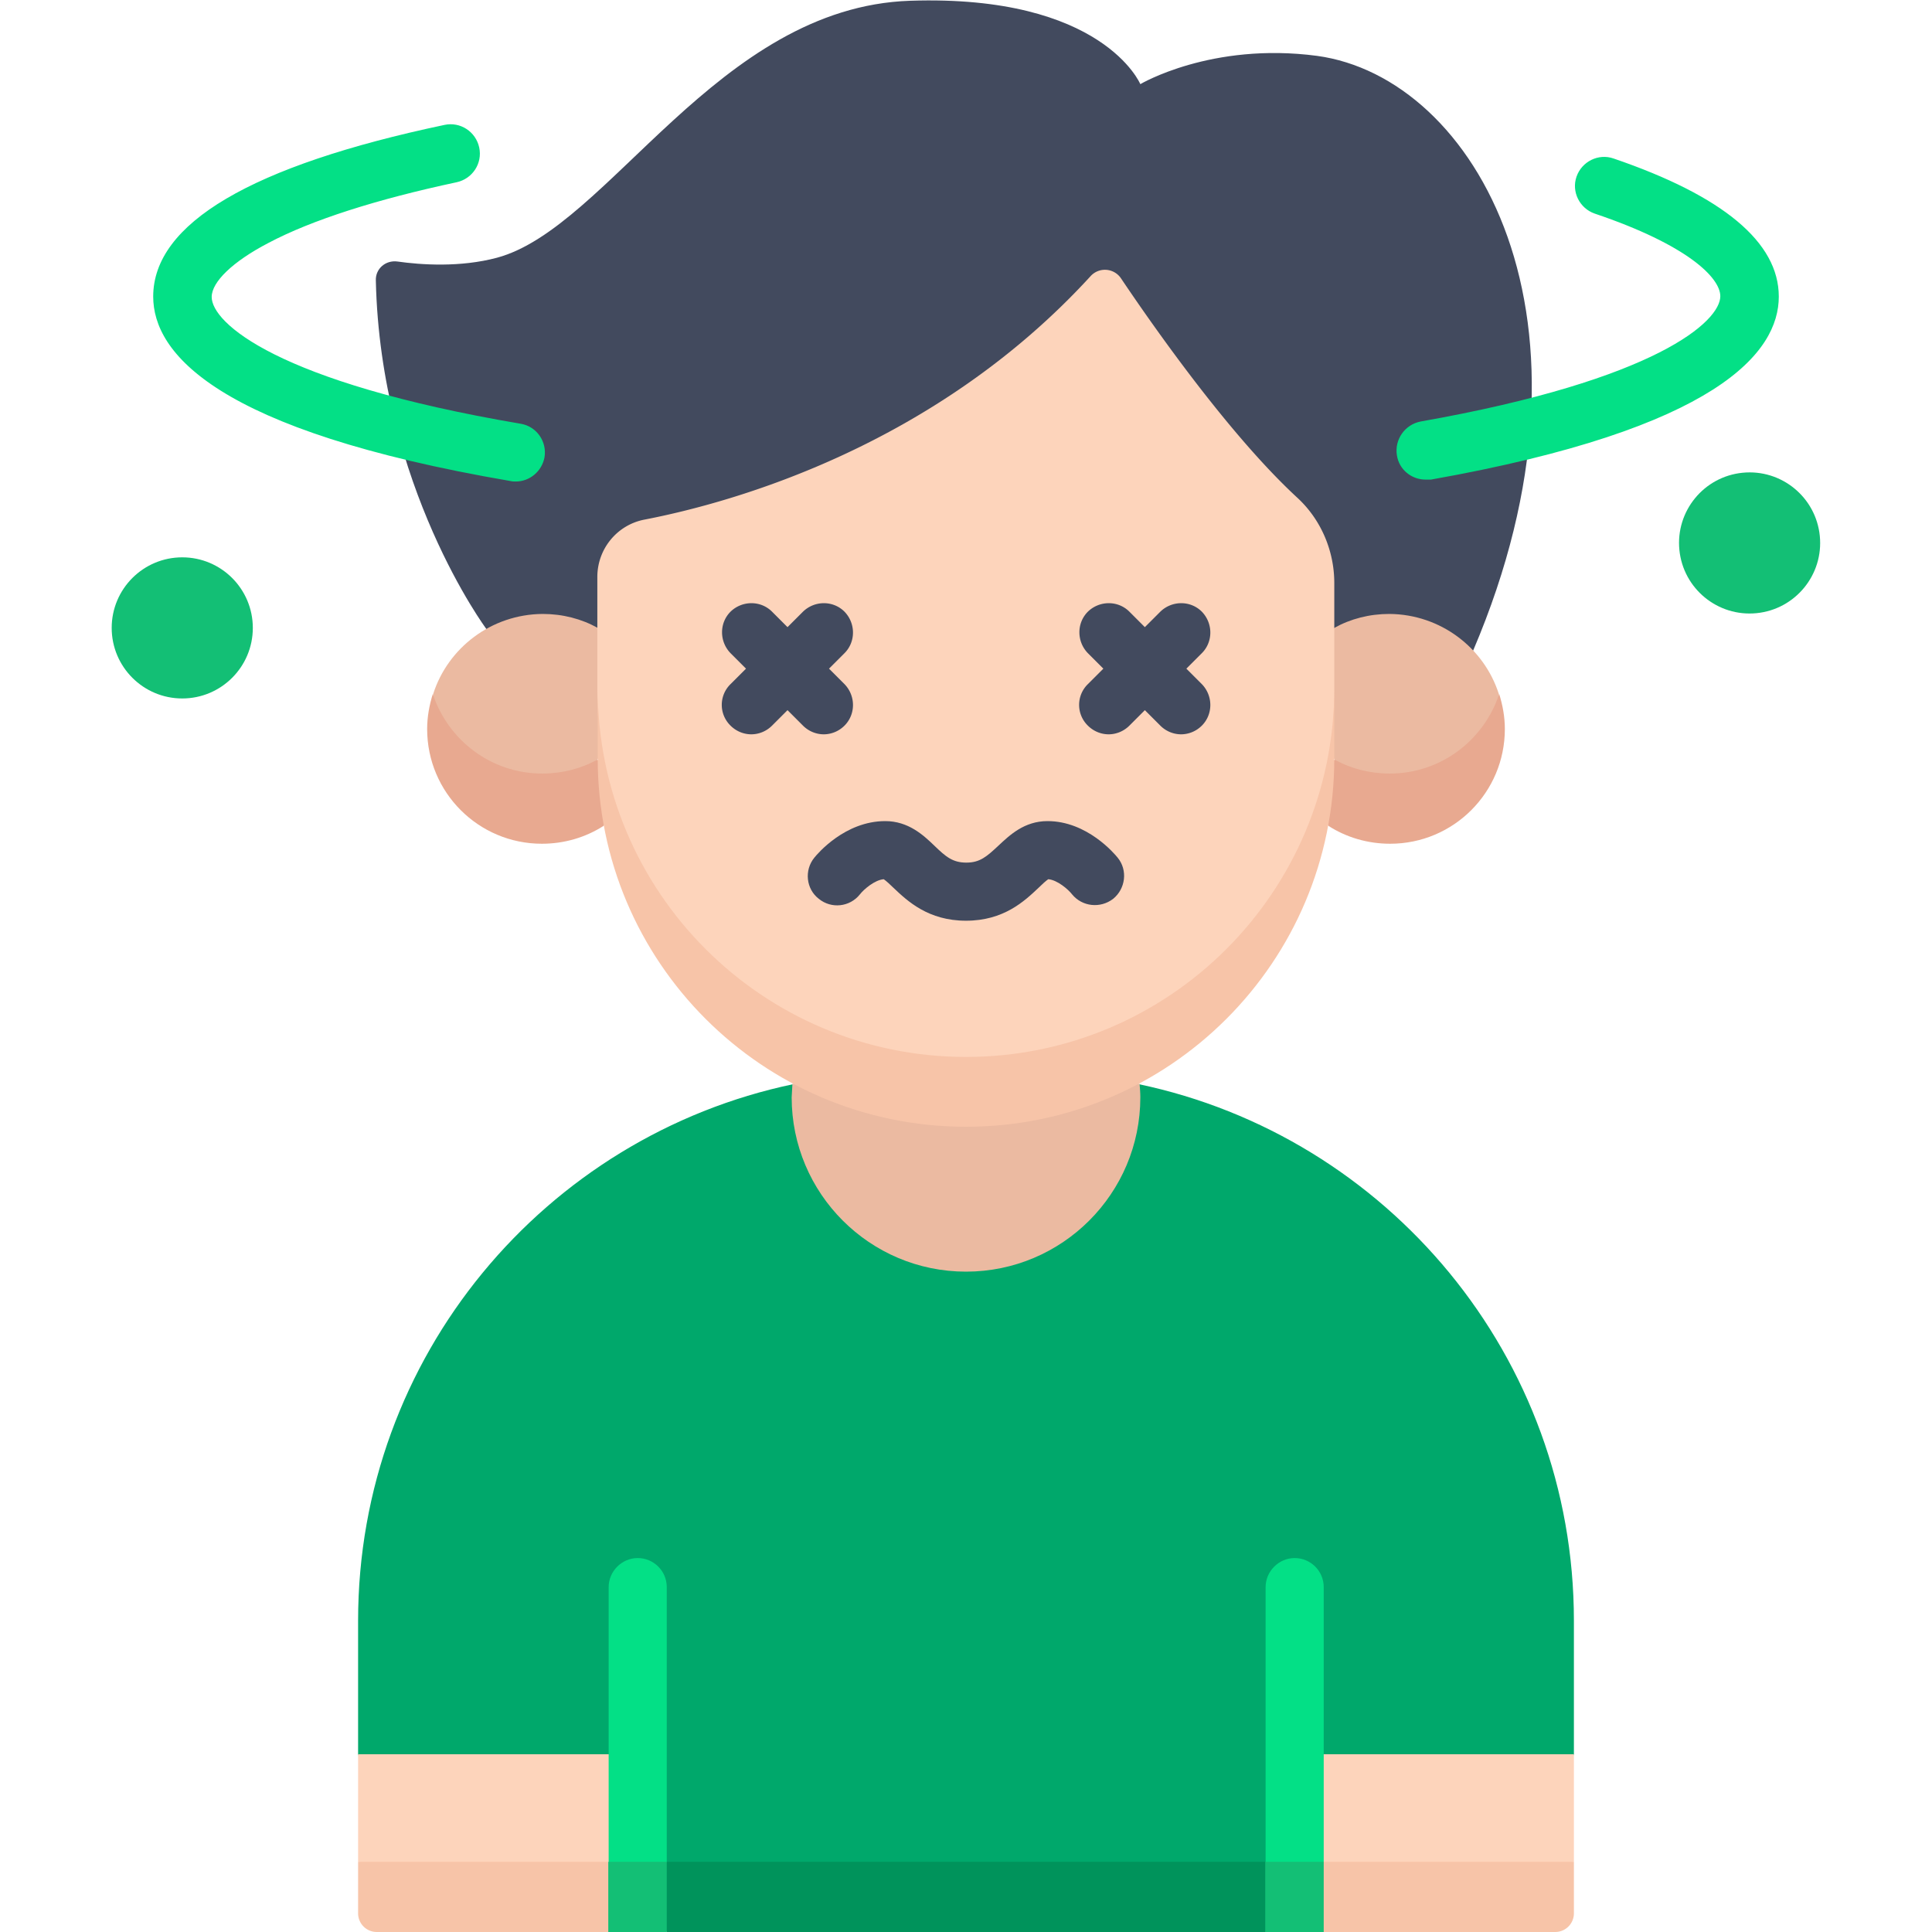 <svg xmlns="http://www.w3.org/2000/svg" xmlns:xlink="http://www.w3.org/1999/xlink" viewBox="0 0 512 512" xmlns:v="https://vecta.io/nano"><g fill="#13bf75"><circle cx="48.3" cy="166.4" r="18.7"/><circle transform="matrix(.995 -.099 .099 .995 -11.967 46.614)" cx="463.7" cy="143.9" r="18.7"/></g><path d="M408.1 493.4l9-28.5v-35.4c0-70-49.5-128.4-115.4-142.2-13.6 7.2-29.2 11.4-45.7 11.4s-32.1-4.1-45.7-11.4c-65.9 13.8-115.4 72.2-115.4 142.2v35.4l9 28.5 155.6 9 148.6-9z" fill="#00a86b"/><path d="M128.9 166.7s-28.1-37.8-29.3-92.4c-.1-3.1 2.6-5.4 5.7-5 6.3.9 16.7 1.6 26.4-1C161.2 60.4 190.2 1.9 241.2.2c51.1-1.7 61 22.1 61 22.1S321 11.1 349 14.8c42 5.7 78.9 69.7 41.4 157.6l-261.5-5.7z" fill="#424a5e"/><path d="M114.8 183.9c0 19 15.4 30.1 29 30.1l14.6-12.8c0-.1 12.8-17.3 12.8-17.4l-12.8-17.4c-4.3-2.4-9.3-3.7-14.6-3.7-13.6.1-25.1 9-29 21.2h0z" fill="#ebbaa1"/><path d="M143.7 205c-13.6 0-25-8.9-29-21.1-.9 2.9-1.5 6-1.5 9.3 0 16.8 13.6 30.4 30.4 30.4 6 0 11.6-1.7 16.3-4.7l8-10.6-9.6-7c-4.3 2.4-9.3 3.7-14.6 3.7h0z" fill="#e8a990"/><path d="M397.2 183.9c0 19-15.4 30.1-29 30.1l-14.6-12.8c0-.1-12.8-17.3-12.8-17.4l12.8-17.4c4.3-2.4 9.3-3.7 14.6-3.7 13.6.1 25.1 9 29 21.2h0z" fill="#ebbaa1"/><path d="M368.3 205c13.6 0 25-8.9 29-21.1.9 2.9 1.5 6 1.5 9.3 0 16.8-13.6 30.4-30.4 30.4-6 0-11.6-1.7-16.3-4.7l-8-10.6 9.6-7c4.3 2.4 9.3 3.7 14.6 3.7z" fill="#e8a990"/><path d="M256 289.1c53.9 0 97.6-37.9 97.6-106.6v-28c0-8.5-3.5-16.8-9.8-22.6-18.2-16.8-38.5-45.9-46.7-58.1a5.13 5.13 0 0 0-8.1-.6c-41.1 44.9-94.4 59.9-118.2 64.5-7.3 1.4-12.5 7.8-12.5 15.2v29.5c.1 64.9 43.8 106.7 97.7 106.7z" fill="#fdd4bb"/><path d="M176.7 512h158.7l7.7-9.3-7.7-9.3H176.7l-7.7 9.3 7.7 9.3z" fill="#00935b"/><path d="M210 287.2l-.2 3.6c0 25.5 20.7 46.2 46.2 46.2s46.2-20.7 46.2-46.2c0-1.2-.1-2.4-.2-3.6h-92z" fill="#ebbaa1"/><path d="M417.1 493.4l-37 9-37-9v-28.5h74v28.5zm-322.2 0l37 9 37-9v-28.5h-74v28.5z" fill="#fdd4bb"/><path d="M350.8 512h61.3a4.95 4.95 0 0 0 5-5v-13.6h-66.3l-7.7 9.3 7.7 9.3zm-250.9 0h61.3l7.7-9.3-7.7-9.3H94.9V507a4.95 4.95 0 0 0 5 5h0z" fill="#f7c4a8"/><path d="M350.8 493.4v-72.8c0-4.3-3.5-7.7-7.7-7.7s-7.7 3.5-7.7 7.7v72.8l7.7 9.3 7.7-9.3z" fill="#03e086"/><path d="M335.3,493.4h15.5V512h-15.5V493.4z" fill="#13bf75"/><path d="M176.7 493.4v-72.8c0-4.3-3.5-7.7-7.7-7.7s-7.7 3.5-7.7 7.7v72.8l7.7 9.3 7.7-9.3z" fill="#03e086"/><path d="M161.2,493.4h15.5V512h-15.5V493.4z" fill="#13bf75"/><path d="M256 280.1c-53.9 0-97.6-43.7-97.6-97.6V201c0 53.9 43.7 97.6 97.6 97.6s97.6-43.7 97.6-97.6v-18.6c0 54-43.7 97.7-97.6 97.7z" fill="#f7c4a8"/><g fill="#424a5e"><path d="M215.8 227.3c-2.7 3.3-2.2 8.3 1.2 10.9 3.3 2.7 8.2 2.2 10.9-1.2 1-1.3 3.9-3.8 6.3-4 .6.4 1.8 1.5 2.6 2.3 3.7 3.5 9.2 8.7 19.2 8.7s15.5-5.2 19.2-8.7c.8-.8 2-1.9 2.6-2.3 2.4.2 5.3 2.7 6.3 4 2.7 3.3 7.5 3.8 10.9 1.2 3.3-2.7 3.9-7.6 1.2-10.9-.8-1-8.1-9.7-18.6-9.7-6.2 0-10.1 3.8-13 6.5-3.1 2.9-4.9 4.5-8.5 4.5s-5.4-1.5-8.5-4.5c-2.9-2.8-6.9-6.5-13-6.5-10.7 0-18 8.7-18.8 9.7h0z"/><use xlink:href="#B"/><use xlink:href="#B" x="94.7"/></g><path d="M136.7 127.6c-.4 0-.9 0-1.3-.1-78.3-13.4-94.8-34-94.8-48.9 0-19.4 26-34.7 77.2-45.5 4.2-.9 8.3 1.8 9.2 6s-1.8 8.3-6 9.2c-21.1 4.5-38.4 10-49.9 16.1-9.4 4.9-15 10.3-15 14.3 0 6.8 17.1 22.6 81.9 33.6 4.2.7 7 4.7 6.3 8.9-.7 3.7-3.9 6.4-7.6 6.4h0zm241.1-.5c-3.7 0-7-2.6-7.6-6.4-.7-4.2 2.1-8.2 6.3-9 62.8-11.1 79.4-26.6 79.4-33.2 0-4.9-8.7-13.6-33.3-21.9-4-1.4-6.2-5.8-4.8-9.8s5.8-6.2 9.8-4.8c29 9.9 43.8 22.2 43.8 36.6 0 14.7-16 35-92.2 48.5h-1.4z" fill="#03e086"/><defs ><path id="B" d="M193.6 192.3c1.5 1.5 3.5 2.3 5.5 2.3s4-.8 5.5-2.3l4.1-4.1 4.1 4.1c1.5 1.5 3.5 2.3 5.5 2.3s4-.8 5.5-2.3c3-3 3-7.9 0-11l-4.1-4.1 4.1-4.1c3-3 3-7.9 0-11-3-3-7.9-3-11 0l-4.1 4.1-4.1-4.1c-3-3-7.9-3-11 0-3 3-3 7.9 0 11l4.1 4.1-4.1 4.1a7.67 7.67 0 0 0 0 11h0z"/></defs></svg>